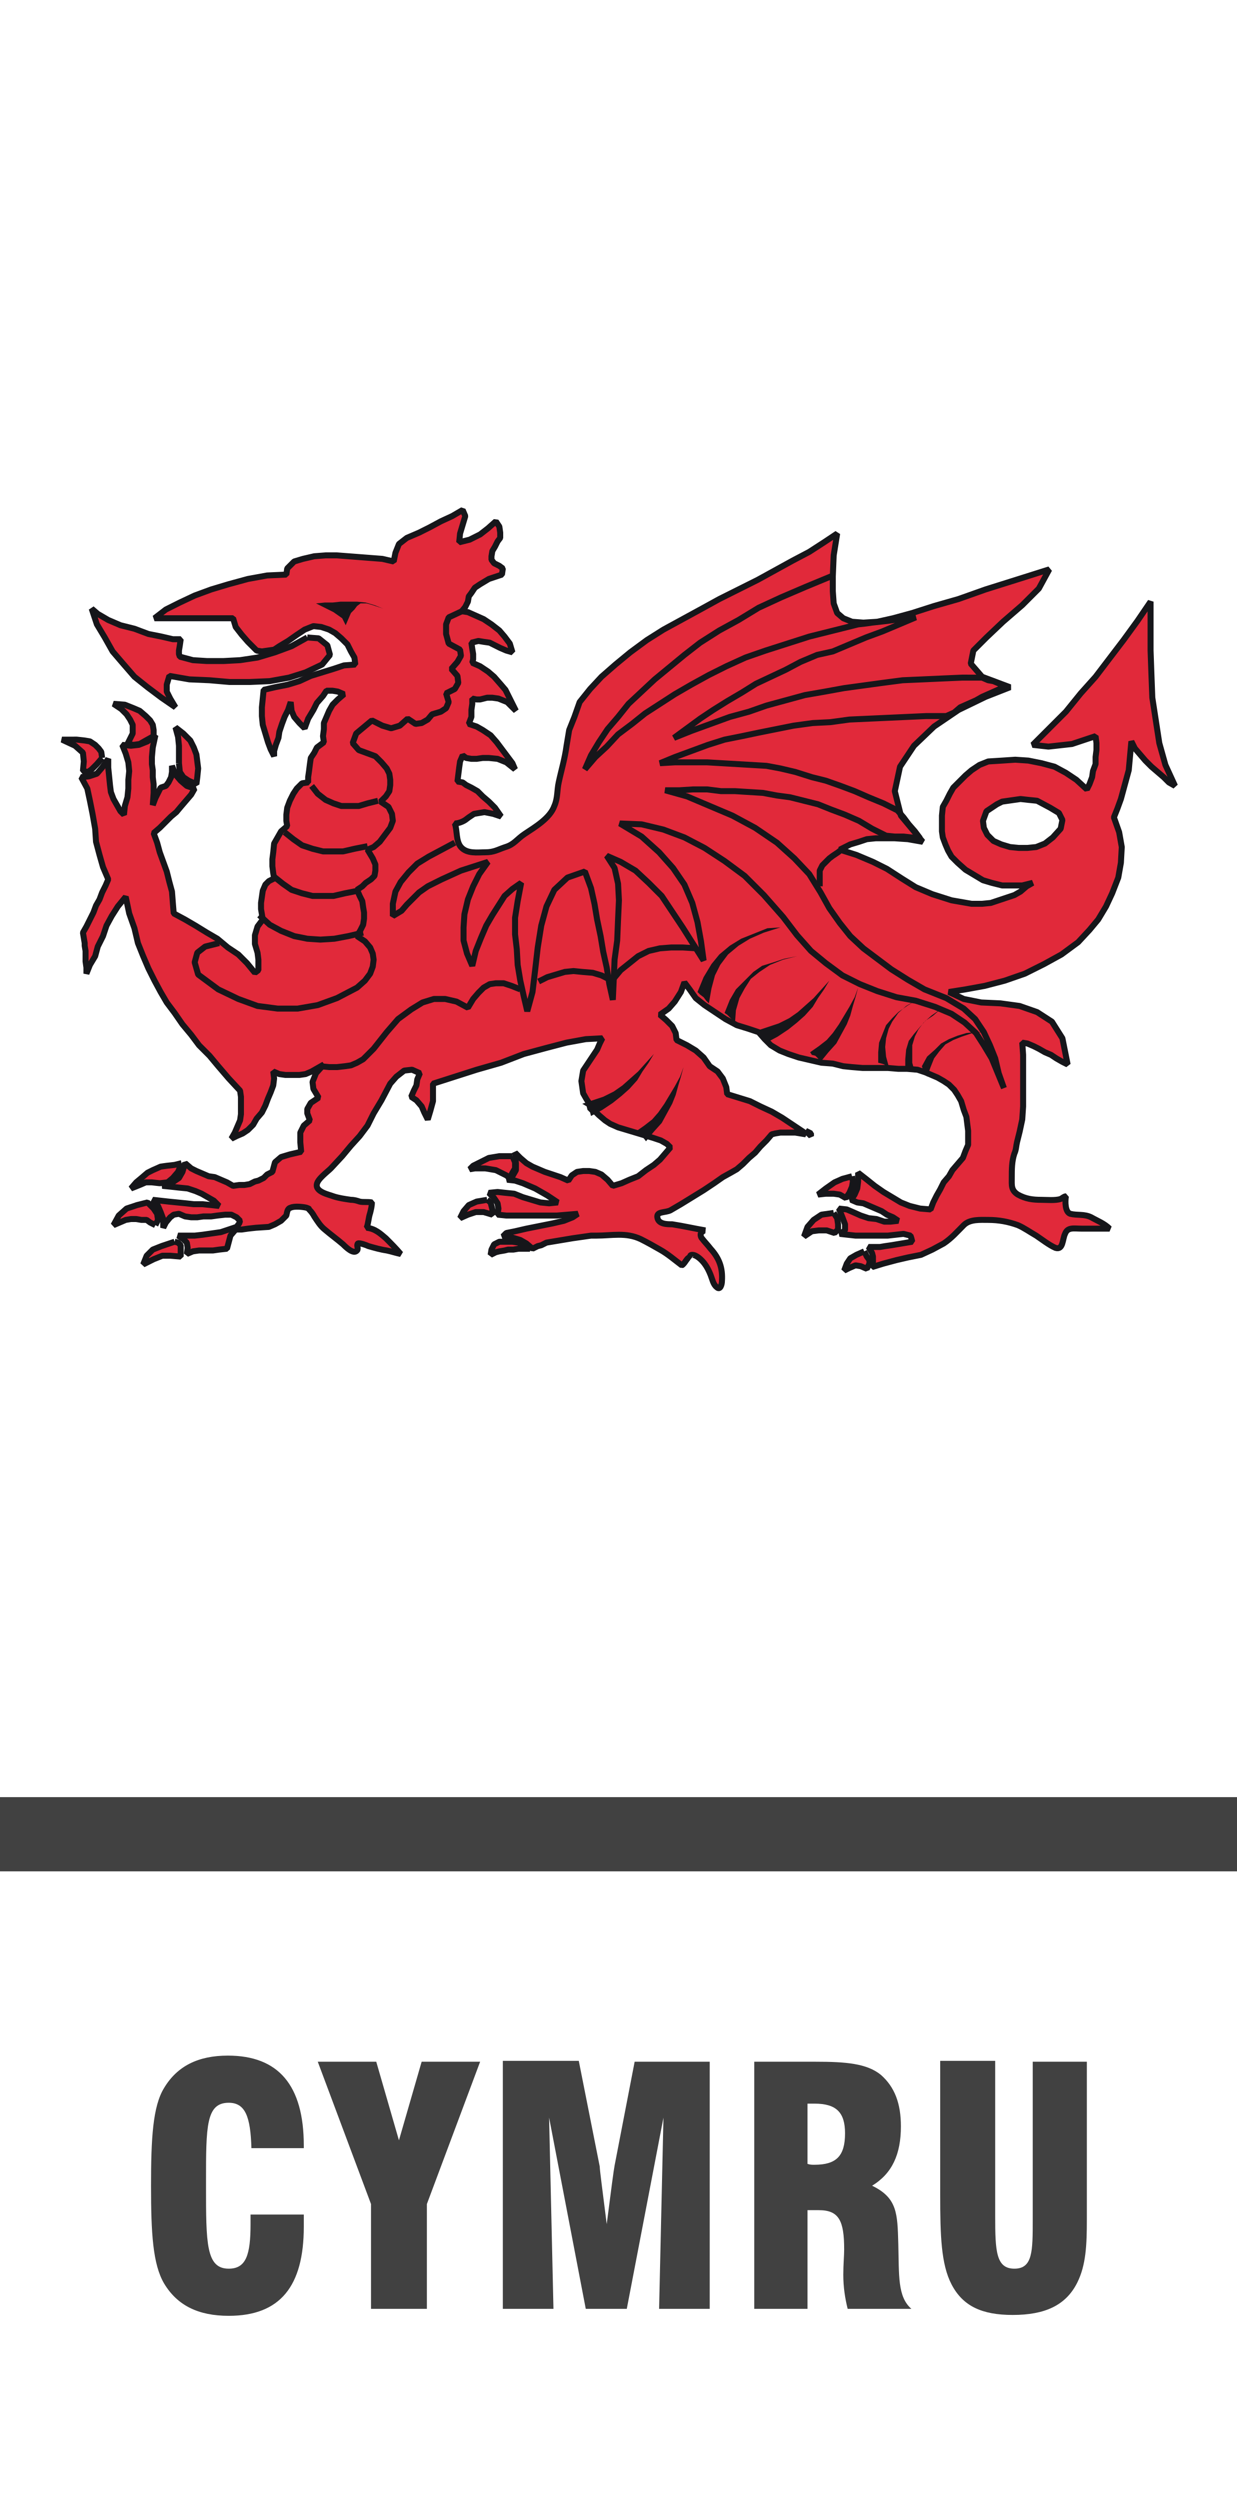 <?xml version="1.0" encoding="utf-8"?>
<!-- Generator: Adobe Illustrator 23.0.1, SVG Export Plug-In . SVG Version: 6.00 Build 0)  -->
<svg version="1.1" id="Layer_1" xmlns="http://www.w3.org/2000/svg" xmlns:xlink="http://www.w3.org/1999/xlink" x="0px" y="0px"
	 viewBox="0 0 141.7 286.3" style="enable-background:new 0 0 141.7 286.3;" xml:space="preserve">
<style type="text/css">
	.st0{fill:#414141;}
	.st1{fill:#E1293A;}
	.st2{fill:none;stroke:#16161A;stroke-width:0.686;stroke-miterlimit:1;}
	.st3{fill:#16161A;}
</style>
<polygon class="st0" points="141.7,214.3 0,214.3 0,205.8 141.7,205.8 "/>
<g id="dragon">
	<path id="path1101_8_" class="st1" d="M92.9,129.9v-0.1l-0.6-0.3l0.6,0.6V129.9z"
		/>
	<path id="path1105_8_" class="st2" d="M92.9,129.9v-0.1l-0.6-0.3l0.6,0.6V129.9z"
		/>
	<path id="path1109_8_" class="st1" d="M121.7,93.9l-0.4-0.8l-1-0.6l-1.5-0.8l-1-0.1
		L116.9,91.5l-0.7,0.1L115.5,91.7l-0.7,0.1l-0.6,0.3L113.6,92.5
		l-0.6,0.4L112.6,94l0.1,0.8l0.4,0.8l0.7,0.7l0.9,0.4
		l1,0.3l1,0.1h1l1-0.1l1-0.4l0.9-0.7l0.9-1L121.7,93.9z M134.6,90
		l-0.7-0.4L133.3,89l-0.7-0.6l-0.7-0.6l-0.7-0.7l-0.6-0.7
		L130,85.7l-0.4-0.8L129.5,86l-0.1,1.1l-0.1,1.1l-0.3,1.1
		l-0.3,1.1L128.4,91.5l-0.4,1.1l-0.4,1l0.6,1.7l0.3,1.7
		l-0.1,1.8l-0.3,1.7l-0.7,1.8l-0.7,1.5l-0.9,1.5l-1,1.2
		l-1.3,1.4l-1.9,1.4l-2,1.1l-2.2,1.1l-2.3,0.8l-2.3,0.6
		l-2.2,0.4l-1.9,0.3l1.7,0.8l2,0.4l2.2,0.1l2.2,0.3l2,0.7
		L120.5,117l1.2,1.9l0.6,3l-0.6-0.3l-0.7-0.4l-0.6-0.4
		l-0.7-0.3l-0.7-0.4l-0.6-0.3l-0.7-0.3l-0.6-0.1l0.1,1.4
		v1.5v1.5v1.5v1.4l-0.1,1.5l-0.3,1.4l-0.3,1.2
		c-0.1,0.4-0.1,0.9-0.3,1.3c-0.3,0.9-0.3,1.8-0.3,2.8
		c0,0.8-0.1,1.4,0.7,1.9c0.9,0.5,1.7,0.6,2.7,0.6
		c0.6,0,1.6,0.1,2.2-0.1c0.2-0.1,0.4-0.3,0.6-0.3
		c-0.1,0.6-0.1,1.8,0.5,2c0.8,0.2,1.6,0,2.4,0.4
		c0.7,0.4,1.5,0.7,2.1,1.3c-1.1,0-2.1,0-3.2,0
		c-0.9,0-1.6-0.2-1.9,0.6c-0.3,0.6-0.2,1.9-1.1,1.6
		c-0.7-0.3-1.6-1-2.2-1.4c-0.7-0.4-1.4-0.9-2.1-1.2
		c-1.1-0.4-2.2-0.6-3.4-0.6c-0.9,0-2.1-0.1-2.8,0.6
		c-0.8,0.8-1.4,1.5-2.3,2.1l-1.3,0.7l-1.3,0.6L104,144l-1.3,0.3
		l-1.5,0.4l-1.3,0.4l0.1-0.6v-0.6l-0.1-0.4l-0.4-0.7h0.6
		h0.7l0.6-0.1l0.7-0.1l0.6-0.1l0.6-0.1l0.6-0.1
		l0.6-0.1l-0.1-0.4l-0.1-0.3l-0.4-0.1l-0.4-0.1l-0.9,0.1
		l-0.9,0.1h-0.9H99.9H99h-1l-0.9-0.1l-0.9-0.1l0.6-0.4v-0.7
		l-0.3-0.8l-0.4-1l0.9,0.1l0.7,0.3l0.9,0.4l0.9,0.3
		l0.9,0.1l0.9,0.3h0.7l0.9-0.1l-0.6-0.4l-0.7-0.3
		L101,138.7l-0.7-0.3l-0.7-0.3l-0.7-0.3l-0.7-0.1l-0.7-0.3
		l0.4-0.6l0.3-0.7l0.1-0.8v-1l0.9,0.7l1,0.8l1,0.7l1,0.6
		l1,0.6l1,0.4l1.2,0.3l1.2,0.1l0.3-0.8l0.4-0.8l0.4-0.7
		l0.4-0.8l0.6-0.7l0.4-0.7l0.6-0.7l0.6-0.7l0.3-0.8
		l0.3-0.7v-0.8v-0.8l-0.1-0.8l-0.1-0.8l-0.3-0.8l-0.3-1
		l-0.4-0.7l-0.4-0.6l-0.6-0.6l-0.6-0.4l-0.7-0.4l-0.7-0.3
		l-0.7-0.3l-0.9-0.3l-1.2-0.1h-1l-1.2-0.1H100h-1.2l-1.2-0.1
		l-1-0.1l-1.2-0.3l-1.3-0.1l-1.3-0.3L91.5,121.1l-1.2-0.4
		l-1-0.4l-1-0.6l-0.7-0.7l-0.7-0.8l-1.2-0.4l-1.3-0.4
		l-1.3-0.7l-1.2-0.8l-1.2-0.8l-1-0.8l-0.7-1l-0.6-0.8
		l-0.4,1.1l-0.7,1.1l-0.7,0.8l-1,0.7l0.7,0.6l0.7,0.7
		l0.4,0.8l0.1,0.8l1.2,0.6l1,0.6l0.9,0.8l0.7,1l0.9,0.6
		l0.6,0.8l0.4,1l0.1,0.8l1.3,0.4l1.3,0.4l1.2,0.6
		l1.3,0.6l1.2,0.7l1.2,0.8l1.2,0.8l0.3,0.3l-0.6-0.1
		l-0.6-0.1h-0.6H90h-0.6l-0.6,0.1l-0.4,0.1l-0.6,0.7
		l-0.7,0.7l-0.6,0.7l-0.7,0.6l-0.7,0.7l-0.7,0.6l-0.7,0.4
		l-0.9,0.5l-1,0.7l-1.2,0.8l-1.3,0.8l-1.3,0.8l-1.2,0.7
		c-0.6,0.3-1.6,0.1-1.5,0.8c0.1,0.8,1.1,0.8,1.7,0.8
		c1.3,0.2,2.6,0.5,3.8,0.7c-0.2,0-0.4,0.2-0.5,0.3
		c-0.1,0.2,0,0.5,0.1,0.6c0.3,0.4,0.7,0.8,1,1.2
		c1,1.1,1.4,2.2,1.3,3.7c0,0.4-0.2,1.1-0.6,0.7
		c-0.4-0.3-0.5-0.9-0.7-1.4s-0.4-0.9-0.7-1.3
		c-0.3-0.4-0.9-1-1.4-1c-0.2,0-0.3,0.1-0.2,0.3
		c-0.4-0.1-0.6,0.7-1,0.9c-0.8-0.6-1.6-1.3-2.5-1.8
		c-0.7-0.4-1.4-0.8-2.2-1.2c-1.7-0.8-3.3-0.4-5.1-0.4
		h-0.6l-0.7,0.1l-0.7,0.1l-0.7,0.1l-0.6,0.1l-0.6,0.1
		l-0.6,0.1l-0.6,0.1l-0.6,0.1l-0.6,0.3l-0.4,0.1L61,143
		l-0.7-0.6L59.6,142l-1-0.3l-1-0.1L58,141.2L59,141l1.3-0.3l1.5-0.3
		l1.5-0.3l1.3-0.3l1-0.4L66.2,139L65,139.1l-1.2,0.1h-1.2h-1.2
		h-1.2H59h-1l-1-0.1l0.1-0.7L57,137.8l-0.4-0.6L56,136.6l1-0.1
		l0.9,0.1l1,0.1l1,0.4l1,0.3l1,0.3l1,0.1l1-0.1l-0.6-0.4
		l-0.6-0.4l-0.7-0.4l-0.7-0.4l-0.7-0.3l-0.7-0.3L59,135.2
		l-0.9-0.1l0.6-0.4l0.4-0.7v-0.8L59,132l0.6,0.6l0.7,0.6
		L61,133.6l0.7,0.3l0.7,0.3l0.9,0.3l0.9,0.3l0.9,0.4
		l0.4-0.6l0.6-0.4l0.7-0.1H67.5l0.7,0.1l0.7,0.3l0.7,0.6
		l0.6,0.7l1-0.3l0.9-0.4l1-0.4L74,134l0.9-0.6l0.7-0.6
		l0.6-0.7l0.6-0.7L76.4,131l-0.7-0.4l-0.9-0.3l-1-0.3l-1-0.3
		l-1-0.3l-1-0.3l-0.9-0.4l-0.6-0.4l-0.7-0.6L68,127.1l-0.4-0.6
		l-0.4-0.6l-0.4-0.7l-0.1-0.7l-0.1-0.7l0.1-0.6l0.1-0.6
		l0.4-0.6l0.4-0.6L68,120.8l0.4-0.6l0.3-0.7l0.3-0.6
		l-1.9,0.1l-2.2,0.4l-2.3,0.6l-2.6,0.7l-2.6,1l-2.8,0.8
		l-2.5,0.8l-2.5,0.8v1v1l-0.3,1.1l-0.3,1l-0.4-0.8l-0.3-0.7
		l-0.6-0.7l-0.6-0.4l0.3-0.7l0.3-0.6l0.1-0.7l0.3-0.7
		l-0.9-0.4l-0.9,0.1l-0.9,0.7l-0.7,0.8l-1,1.9l-0.9,1.5
		l-0.7,1.4l-0.9,1.2l-1,1.1l-1,1.2l-1.3,1.4
		c-0.4,0.4-1.5,1.2-1.6,1.8c-0.2,0.9,1.4,1.2,1.9,1.4
		c0.6,0.2,1.3,0.3,2,0.4c0.4,0,0.7,0.1,1,0.2
		c0.4,0.1,0.9,0,1.4,0.1c0,0.4-0.1,0.8-0.2,1.2
		c-0.2,0.6-0.2,1.2-0.4,1.7c1,0.1,1.6,0.7,2.2,1.2
		c0.6,0.6,1.2,1.2,1.7,1.8c-0.5-0.1-1.1-0.3-1.6-0.4
		c-0.7-0.1-1.4-0.3-2.1-0.5c-0.2-0.1-1-0.4-1.2-0.3
		c-0.2,0.2,0.1,0.6-0.1,0.8c-0.4,0.5-1.3-0.4-1.6-0.7
		c-0.7-0.6-1.4-1.1-2.1-1.7c-0.5-0.4-0.8-0.9-1.2-1.5
		c-0.1-0.2-0.3-0.5-0.5-0.7c-0.3-0.3,0.1-0.1-0.4-0.3
		c-0.4-0.1-1.4-0.2-1.8,0c-0.4,0.1-0.4,0.5-0.5,0.9l-0.6,0.6
		l-0.7,0.4l-0.7,0.3l-1.5,0.1l-0.9,0.1l-0.7,0.1H27l-0.6,0.7
		L26,143l-0.9,0.1l-0.7,0.1H23.5h-0.7l-0.7,0.1l-0.7,0.3
		l0.1-0.7l-0.1-0.6l-0.4-0.4l-0.6-0.4h1h0.9l0.9-0.1
		l0.7-0.1l0.7-0.1l0.7-0.1l0.9-0.3L27.1,140.5l0.3-0.4
		l0.1-0.3l-0.4-0.4l-0.6-0.3h-0.7l-0.9,0.1l-0.7,0.1h-0.9
		l-0.7,0.1h-0.7l-0.7-0.1l-0.7-0.3l-0.6,0.1l-0.4,0.3L19,140
		l-0.3,0.6v-1l-0.3-0.8l-0.3-0.7l-0.6-0.7l0.9,0.1
		l0.9,0.1l1,0.1l1,0.1l0.9,0.1h1l1,0.1l0.9,0.1L24.5,137.5
		l-0.7-0.4l-0.7-0.4l-0.7-0.3l-0.9-0.3l-1-0.1l-0.9-0.1
		l-1-0.1l1-0.3l0.9-0.6l0.4-0.7l0.3-1l0.7,0.6l0.6,0.3
		l0.7,0.3l0.7,0.3l0.7,0.1l0.7,0.3l0.7,0.3l0.7,0.4
		l0.7-0.1H28l0.6-0.1l0.6-0.3l0.4-0.1l0.6-0.3l0.4-0.4
		l0.6-0.3L31.5,133.1l0.7-0.6l1-0.3L34.5,131.9l-0.1-1.1v-1.1
		l0.4-0.8l0.7-0.6l-0.3-0.8V127l0.4-0.7l0.9-0.6l-0.6-1
		l-0.1-0.8l0.4-1l0.9-1l-0.7,0.4l-0.7,0.4L35,123l-0.7,0.1h-0.9
		h-0.7L32,123l-0.7-0.3L31.4,123.5l-0.1,0.8L31,125.1l-0.3,0.7
		l-0.3,0.8l-0.4,0.8l-0.6,0.7l-0.4,0.7l-0.6,0.6l-0.6,0.4
		l-0.7,0.3L26.5,130.4l0.4-0.7l0.3-0.7l0.3-0.7l0.1-0.7V127
		v-0.7v-0.7l-0.1-0.7l-1.3-1.4l-1.2-1.4l-1-1.2l-1.2-1.2
		l-0.9-1.2l-1-1.2L20,116l-0.9-1.2l-0.7-1.2l-0.7-1.3l-0.7-1.4
		L16.4,109.5l-0.6-1.5l-0.4-1.7l-0.6-1.7l-0.4-1.9l-0.9,1.1
		l-0.7,1.1L12.2,106l-0.4,1.2l-0.6,1.2l-0.3,1.1l-0.6,1l-0.4,1
		v-0.7l-0.1-0.7V109.5v-0.6l-0.1-0.6V108l-0.1-0.6l-0.1-0.6
		l0.4-0.7l0.4-0.8L10.7,104.5l0.3-0.8L11.4,103l0.3-0.8
		l0.4-0.8l0.3-0.7l-0.6-1.4l-0.4-1.4L11,96.4l-0.1-1.5
		l-0.3-1.7l-0.3-1.5L10,90.3L9.3,89l0.9-0.1l0.9-0.3l0.6-0.7
		l0.7-1v1l0.1,1l0.1,1l0.1,0.8l0.3,0.8l0.4,0.7l0.4,0.7
		l0.4,0.4l0.1-1l0.3-1l0.1-1v-1l0.1-1l-0.1-1l-0.3-1l-0.4-1l1,0.1
		l0.9-0.1l1-0.4l0.9-0.7l-0.3,1.4l-0.1,1.1v0.8
		l0.1,0.7V89l0.1,0.8v1l-0.1,1.4l0.3-0.8l0.3-0.6l0.3-0.6
		L19,90l0.3-0.4L19.6,89l0.1-0.6v-0.7l0.4,1l0.6,0.7L21.4,90
		l0.9,0.3L21.9,91l-0.6,0.7l-0.6,0.7L20.2,93l-0.6,0.5L19,94.1
		l-0.7,0.7l-0.7,0.6l0.4,1.1l0.3,1.1l0.4,1.1l0.4,1.1
		l0.3,1.2l0.3,1.1l0.1,1.3l0.1,1.2l1.3,0.7l1.2,0.7
		l1.3,0.8l1.2,0.7l1.2,1l1.2,0.8l1,1l0.9,1.1l0.4-0.3
		v-0.4v-0.8l-0.1-0.8l-0.3-1v-1l0.3-1l0.6-0.8l-0.1-0.6
		l-0.1-0.6v-0.7l0.1-0.7l0.1-0.7l0.3-0.7l0.4-0.4
		l0.6-0.3l-0.1-0.6l-0.1-0.8V98.4l0.1-0.8l0.1-1l0.4-0.7
		l0.4-0.7l0.7-0.6L32.8,94v-0.7L32.9,92.5l0.3-0.8l0.4-0.8
		L34,90.3l0.6-0.6l0.7-0.1V89l0.1-0.7L35.5,87.5l0.1-0.7
		l0.4-0.6l0.3-0.6l0.4-0.3L37.1,85L37,84.3L37.1,83.5v-0.7
		l0.3-0.7l0.3-0.7l0.4-0.7l0.6-0.6l0.7-0.6l-0.7-0.3
		l-0.6-0.1h-0.7L37,79.7L36.3,80.5l-0.4,0.8l-0.6,1l-0.4,1.1
		l-0.6-0.6l-0.6-0.7l-0.3-0.7l-0.1-1L33,81.3l-0.4,0.8
		l-0.3,0.8L32,83.8L31.9,84.5l-0.3,0.8L31.4,86v0.6L31,85.8L30.7,85
		l-0.3-1l-0.3-1L30,82v-1l0.1-1l0.1-1L31.5,78.7l1.5-0.3l1.3-0.4
		l1.3-0.6l1.3-0.4l1.3-0.4l1.2-0.4l1.3-0.1l-0.1-0.8
		l-0.4-0.7l-0.4-0.8l-0.7-0.7l-0.7-0.6l-0.7-0.4l-0.9-0.3
		l-0.9-0.1l-1,0.4L34,72.7l-1,0.7L32,74l-0.6,0.4L30.7,74.5L30,74.6
		L29.4,74.5l-1-1l-0.7-0.8L27,71.8l-0.3-1h-9l1.3-1L20.6,69l1.7-0.8
		L24.2,67.5l2-0.6l2.2-0.6l2.2-0.4l2.2-0.1l0.1-0.7
		l0.4-0.4l0.4-0.4l1-0.3l1.3-0.3l1.3-0.1h1.3l1.3,0.1
		l1.3,0.1L42.5,63.9l1.3,0.1l1.3,0.3l0.2-1l0.4-1l0.9-0.7L48,61
		l1.2-0.6L50.5,59.7l1.3-0.6L53,58.4l0.3,0.7l-0.3,1l-0.3,1
		l-0.1,1l1.2-0.3l1.2-0.6l0.9-0.7l0.9-0.8l0.4,0.6
		l0.1,0.7v0.6L57,62l-0.3,0.6l-0.3,0.5l-0.1,0.6v0.4L56.6,64.5
		l0.6,0.3l0.4,0.3l-0.1,0.7L56,66.3l-1,0.6l-0.6,0.4L54,67.9
		l-0.3,0.4l-0.1,0.6L53.3,69.5L52.9,70l0.7,0.1L54.5,70.5
		l0.9,0.4L56.3,71.5l0.9,0.7l0.6,0.7l0.6,0.8l0.3,1L58,74.5
		l-0.7-0.3l-0.6-0.3l-0.6-0.3l-0.7-0.1l-0.6-0.1l-0.4,0.1
		L54,73.6l0.1,0.7l0.1,0.6v0.6l-0.1,0.4L55,76.3l0.9,0.6
		l0.7,0.6l0.7,0.8l0.6,0.7l0.4,0.8l0.4,0.8l0.4,0.8l-1-1
		l-1-0.4l-0.7-0.1h-0.6L55.4,80L55,80.1h-0.4L54.1,80v0.6L54,81.3
		v0.8l-0.3,0.8l0.9,0.3l0.7,0.4l0.9,0.6l0.7,0.8
		l0.6,0.8l0.6,0.8l0.6,0.8L59,88.1l-1-0.8l-1-0.4l-1-0.1h-0.7
		l-0.7,0.1H54l-0.6-0.1L53,86.5l-0.3,0.7l-0.1,0.7l-0.1,0.8
		L52.4,89.5l0.6,0.1l0.4,0.3l0.6,0.3l0.7,0.4l0.6,0.6
		l0.7,0.6L56.7,92.5l0.7,1l-0.9-0.3l-1-0.2l-0.6,0.1l-0.6,0.1
		l-0.6,0.4l-0.4,0.3c-0.3,0.2-0.8,0.4-1.2,0.4
		c0.3,0.8,0.1,2,0.7,2.7c0.7,0.8,1.9,0.6,2.8,0.6
		c1,0,1.4-0.3,2.3-0.6c1-0.3,1.3-0.9,2.2-1.5
		c1.2-0.8,2.9-1.8,3.4-3.2c0.4-0.9,0.3-1.8,0.5-2.7
		c0.3-1.4,0.7-2.7,0.9-4.2l0.3-1.8l0.6-1.5l0.6-1.7
		l1.2-1.5l1.3-1.4l1.6-1.4l1.7-1.4l1.9-1.4l1.9-1.2
		l2.2-1.2l2.2-1.2l2-1.1l2.2-1.1l2.2-1.1l2-1.1l2-1.1
		l1.9-1l1.7-1.1l1.5-1l-0.4,2.5L95.4,66v1.7L95.5,69.1l0.4,1.1
		l0.7,0.6l1,0.4l1.3,0.1L100.5,71.2l1.8-0.4L104.5,70.2l2.5-0.8
		l2.8-0.8l3.1-1.1l3.5-1.1l3.8-1.2l-1.2,2.2l-1.9,1.9
		l-2.2,1.9L113,73l-1.5,1.5l-0.3,1.5L112.5,77.5l3.2,1.2l-2.8,1.1l-3.1,1.5
		l-2.8,1.9l-2.3,2.2l-1.6,2.4l-0.6,2.8l0.7,2.8l2.5,3
		l-1.7-0.3l-1.5-0.1h-1.2h-1l-1,0.1l-0.9,0.3l-1,0.3l-1.2,0.6
		l1.9,0.6L100,98.7l1.6,0.8l1.7,1.1l1.6,1l1.9,0.8
		l2.2,0.7l2.3,0.4h1.2l1-0.1l0.9-0.3l0.9-0.3L116.2,102.5
		l0.7-0.4L117.6,101.5l0.7-0.4l-1.2,0.3H116h-1.2l-1.2-0.3
		l-1-0.3l-1-0.6l-1-0.6l-0.9-0.8l-0.7-0.7l-0.4-0.7l-0.3-0.7
		L108,95.9l-0.1-0.7v-0.8v-1l0.1-1l0.4-0.7l0.4-0.8l0.4-0.7
		l0.7-0.7l0.7-0.7l0.7-0.6l0.9-0.6l1-0.4l1.6-0.1l1.5-0.1
		l1.5,0.1l1.5,0.3l1.5,0.4l1.3,0.7l1.2,0.8l1.2,1.1l0.3-0.6
		l0.3-0.8l0.1-0.7L125.5,87.5v-0.8l0.1-0.8v-0.8L125.5,84.3
		l-0.9,0.3l-0.9,0.3l-0.9,0.3l-0.9,0.1l-0.9,0.1l-0.9,0.1
		l-0.9-0.1l-0.9-0.1l1.9-1.9l1.9-1.9l1.7-2.1l1.7-1.9
		l1.6-2.1l1.6-2.1l1.6-2.2l1.5-2.2v2.8v2.8l0.1,2.8
		L132,79.9l0.4,2.6l0.4,2.6l0.7,2.5L134.6,90z"/>
	<path id="path1113_8_" class="st2" d="M121.7,93.9l-0.4-0.8l-1-0.6l-1.5-0.8l-1-0.1
		L116.9,91.5l-0.7,0.1L115.5,91.7l-0.7,0.1l-0.6,0.3L113.6,92.5
		l-0.6,0.4L112.6,94l0.1,0.8l0.4,0.8l0.7,0.7l0.9,0.4
		l1,0.3l1,0.1h1l1-0.1l1-0.4l0.9-0.7l0.9-1L121.7,93.9z M134.6,90
		l-0.7-0.4L133.3,89l-0.7-0.6l-0.7-0.6l-0.7-0.7l-0.6-0.7
		L130,85.7l-0.4-0.8L129.5,86l-0.1,1.1l-0.1,1.1l-0.3,1.1
		l-0.3,1.1L128.4,91.5l-0.4,1.1l-0.4,1l0.6,1.7l0.3,1.7
		l-0.1,1.8l-0.3,1.7l-0.7,1.8l-0.7,1.5l-0.9,1.5l-1,1.2
		l-1.3,1.4l-1.9,1.4l-2,1.1l-2.2,1.1l-2.3,0.8l-2.3,0.6
		l-2.2,0.4l-1.9,0.3l1.7,0.8l2,0.4l2.2,0.1l2.2,0.3l2,0.7
		L120.5,117l1.2,1.9l0.6,3l-0.6-0.3l-0.7-0.4l-0.6-0.4
		l-0.7-0.3l-0.7-0.4l-0.6-0.3l-0.7-0.3l-0.6-0.1l0.1,1.4
		v1.5v1.5v1.5v1.4l-0.1,1.5l-0.3,1.4l-0.3,1.2
		c-0.1,0.4-0.1,0.9-0.3,1.3c-0.3,0.9-0.3,1.8-0.3,2.8
		c0,0.8-0.1,1.4,0.7,1.9c0.9,0.5,1.7,0.6,2.7,0.6
		c0.6,0,1.6,0.1,2.2-0.1c0.2-0.1,0.4-0.3,0.6-0.3
		c-0.1,0.6-0.1,1.8,0.5,2c0.8,0.2,1.6,0,2.4,0.4
		c0.7,0.4,1.5,0.7,2.1,1.3c-1.1,0-2.1,0-3.2,0
		c-0.9,0-1.6-0.2-1.9,0.6c-0.3,0.6-0.2,1.9-1.1,1.6
		c-0.7-0.3-1.6-1-2.2-1.4c-0.7-0.4-1.4-0.9-2.1-1.2
		c-1.1-0.4-2.2-0.6-3.4-0.6c-0.9,0-2.1-0.1-2.8,0.6
		c-0.8,0.8-1.4,1.5-2.3,2.1l-1.3,0.7l-1.3,0.6L104,144l-1.3,0.3
		l-1.5,0.4l-1.3,0.4l0.1-0.6v-0.6l-0.1-0.4l-0.4-0.7h0.6
		h0.7l0.6-0.1l0.7-0.1l0.6-0.1l0.6-0.1l0.6-0.1
		l0.6-0.1l-0.1-0.4l-0.1-0.3l-0.4-0.1l-0.4-0.1l-0.9,0.1
		l-0.9,0.1h-0.9H99.9H99h-1l-0.9-0.1l-0.9-0.1l0.6-0.4v-0.7
		l-0.3-0.8l-0.4-1l0.9,0.1l0.7,0.3l0.9,0.4l0.9,0.3
		l0.9,0.1l0.9,0.3h0.7l0.9-0.1l-0.6-0.4l-0.7-0.3
		L101,138.7l-0.7-0.3l-0.7-0.3l-0.7-0.3l-0.7-0.1l-0.7-0.3
		l0.4-0.6l0.3-0.7l0.1-0.8v-1l0.9,0.7l1,0.8l1,0.7l1,0.6
		l1,0.6l1,0.4l1.2,0.3l1.2,0.1l0.3-0.8l0.4-0.8l0.4-0.7
		l0.4-0.8l0.6-0.7l0.4-0.7l0.6-0.7l0.6-0.7l0.3-0.8
		l0.3-0.7v-0.8v-0.8l-0.1-0.8l-0.1-0.8l-0.3-0.8l-0.3-1
		l-0.4-0.7l-0.4-0.6l-0.6-0.6l-0.6-0.4l-0.7-0.4l-0.7-0.3
		l-0.7-0.3l-0.9-0.3l-1.2-0.1h-1l-1.2-0.1H100h-1.2l-1.2-0.1
		l-1-0.1l-1.2-0.3l-1.3-0.1l-1.3-0.3L91.5,121.1l-1.2-0.4
		l-1-0.4l-1-0.6l-0.7-0.7l-0.7-0.8l-1.2-0.4l-1.3-0.4
		l-1.3-0.7l-1.2-0.8l-1.2-0.8l-1-0.8l-0.7-1l-0.6-0.8
		l-0.4,1.1l-0.7,1.1l-0.7,0.8l-1,0.7l0.7,0.6l0.7,0.7
		l0.4,0.8l0.1,0.8l1.2,0.6l1,0.6l0.9,0.8l0.7,1l0.9,0.6
		l0.6,0.8l0.4,1l0.1,0.8l1.3,0.4l1.3,0.4l1.2,0.6
		l1.3,0.6l1.2,0.7l1.2,0.8l1.2,0.8l0.3,0.3l-0.6-0.1
		l-0.6-0.1h-0.6H90h-0.6l-0.6,0.1l-0.4,0.1l-0.6,0.7
		l-0.7,0.7l-0.6,0.7l-0.7,0.6l-0.7,0.7l-0.7,0.6l-0.7,0.4
		l-0.9,0.5l-1,0.7l-1.2,0.8l-1.3,0.8l-1.3,0.8l-1.2,0.7
		c-0.6,0.3-1.6,0.1-1.5,0.8c0.1,0.8,1.1,0.8,1.7,0.8
		c1.3,0.2,2.6,0.5,3.8,0.7c-0.2,0-0.4,0.2-0.5,0.3
		c-0.1,0.2,0,0.5,0.1,0.6c0.3,0.4,0.7,0.8,1,1.2
		c1,1.1,1.4,2.2,1.3,3.7c0,0.4-0.2,1.1-0.6,0.7
		c-0.4-0.3-0.5-0.9-0.7-1.4s-0.4-0.9-0.7-1.3
		c-0.3-0.4-0.9-1-1.4-1c-0.2,0-0.3,0.1-0.2,0.3
		c-0.4-0.1-0.6,0.7-1,0.9c-0.8-0.6-1.6-1.3-2.5-1.8
		c-0.7-0.4-1.4-0.8-2.2-1.2c-1.7-0.8-3.3-0.4-5.1-0.4
		h-0.6l-0.7,0.1l-0.7,0.1l-0.7,0.1l-0.6,0.1l-0.6,0.1
		l-0.6,0.1l-0.6,0.1l-0.6,0.1l-0.6,0.3l-0.4,0.1L61,143
		l-0.7-0.6L59.6,142l-1-0.3l-1-0.1L58,141.2L59,141l1.3-0.3l1.5-0.3
		l1.5-0.3l1.3-0.3l1-0.4L66.2,139L65,139.1l-1.2,0.1h-1.2h-1.2
		h-1.2H59h-1l-1-0.1l0.1-0.7L57,137.8l-0.4-0.6L56,136.6l1-0.1
		l0.9,0.1l1,0.1l1,0.4l1,0.3l1,0.3l1,0.1l1-0.1l-0.6-0.4
		l-0.6-0.4l-0.7-0.4l-0.7-0.4l-0.7-0.3l-0.7-0.3L59,135.2
		l-0.9-0.1l0.6-0.4l0.4-0.7v-0.8L59,132l0.6,0.6l0.7,0.6
		L61,133.6l0.7,0.3l0.7,0.3l0.9,0.3l0.9,0.3l0.9,0.4
		l0.4-0.6l0.6-0.4l0.7-0.1H67.5l0.7,0.1l0.7,0.3l0.7,0.6
		l0.6,0.7l1-0.3l0.9-0.4l1-0.4L74,134l0.9-0.6l0.7-0.6
		l0.6-0.7l0.6-0.7L76.4,131l-0.7-0.4l-0.9-0.3l-1-0.3l-1-0.3
		l-1-0.3l-1-0.3l-0.9-0.4l-0.6-0.4l-0.7-0.6L68,127.1l-0.4-0.6
		l-0.4-0.6l-0.4-0.7l-0.1-0.7l-0.1-0.7l0.1-0.6l0.1-0.6
		l0.4-0.6l0.4-0.6L68,120.8l0.4-0.6l0.3-0.7l0.3-0.6
		l-1.9,0.1l-2.2,0.4l-2.3,0.6l-2.6,0.7l-2.6,1l-2.8,0.8
		l-2.5,0.8l-2.5,0.8v1v1l-0.3,1.1l-0.3,1l-0.4-0.8l-0.3-0.7
		l-0.6-0.7l-0.6-0.4l0.3-0.7l0.3-0.6l0.1-0.7l0.3-0.7
		l-0.9-0.4l-0.9,0.1l-0.9,0.7l-0.7,0.8l-1,1.9l-0.9,1.5
		l-0.7,1.4l-0.9,1.2l-1,1.1l-1,1.2l-1.3,1.4
		c-0.4,0.4-1.5,1.2-1.6,1.8c-0.2,0.9,1.4,1.2,1.9,1.4
		c0.6,0.2,1.3,0.3,2,0.4c0.4,0,0.7,0.1,1,0.2
		c0.4,0.1,0.9,0,1.4,0.1c0,0.4-0.1,0.8-0.2,1.2
		c-0.2,0.6-0.2,1.2-0.4,1.7c1,0.1,1.6,0.7,2.2,1.2
		c0.6,0.6,1.2,1.2,1.7,1.8c-0.5-0.1-1.1-0.3-1.6-0.4
		c-0.7-0.1-1.4-0.3-2.1-0.5c-0.2-0.1-1-0.4-1.2-0.3
		c-0.2,0.2,0.1,0.6-0.1,0.8c-0.4,0.5-1.3-0.4-1.6-0.7
		c-0.7-0.6-1.4-1.1-2.1-1.7c-0.5-0.4-0.8-0.9-1.2-1.5
		c-0.1-0.2-0.3-0.5-0.5-0.7c-0.3-0.3,0.1-0.1-0.4-0.3
		c-0.4-0.1-1.4-0.2-1.8,0c-0.4,0.1-0.4,0.5-0.5,0.9l-0.6,0.6
		l-0.7,0.4l-0.7,0.3l-1.5,0.1l-0.9,0.1l-0.7,0.1H27l-0.6,0.7
		L26,143l-0.9,0.1l-0.7,0.1H23.5h-0.7l-0.7,0.1l-0.7,0.3
		l0.1-0.7l-0.1-0.6l-0.4-0.4l-0.6-0.4h1h0.9l0.9-0.1
		l0.7-0.1l0.7-0.1l0.7-0.1l0.9-0.3L27.1,140.5l0.3-0.4
		l0.1-0.3l-0.4-0.4l-0.6-0.3h-0.7l-0.9,0.1l-0.7,0.1h-0.9
		l-0.7,0.1h-0.7l-0.7-0.1l-0.7-0.3l-0.6,0.1l-0.4,0.3L19,140
		l-0.3,0.6v-1l-0.3-0.8l-0.3-0.7l-0.6-0.7l0.9,0.1
		l0.9,0.1l1,0.1l1,0.1l0.9,0.1h1l1,0.1l0.9,0.1L24.5,137.5
		l-0.7-0.4l-0.7-0.4l-0.7-0.3l-0.9-0.3l-1-0.1l-0.9-0.1
		l-1-0.1l1-0.3l0.9-0.6l0.4-0.7l0.3-1l0.7,0.6l0.6,0.3
		l0.7,0.3l0.7,0.3l0.7,0.1l0.7,0.3l0.7,0.3l0.7,0.4
		l0.7-0.1H28l0.6-0.1l0.6-0.3l0.4-0.1l0.6-0.3l0.4-0.4
		l0.6-0.3L31.5,133.1l0.7-0.6l1-0.3L34.5,131.9l-0.1-1.1v-1.1
		l0.4-0.8l0.7-0.6l-0.3-0.8V127l0.4-0.7l0.9-0.6l-0.6-1
		l-0.1-0.8l0.4-1l0.9-1l-0.7,0.4l-0.7,0.4L35,123l-0.7,0.1h-0.9
		h-0.7L32,123l-0.7-0.3L31.4,123.5l-0.1,0.8L31,125.1l-0.3,0.7
		l-0.3,0.8l-0.4,0.8l-0.6,0.7l-0.4,0.7l-0.6,0.6l-0.6,0.4
		l-0.7,0.3L26.5,130.4l0.4-0.7l0.3-0.7l0.3-0.7l0.1-0.7V127
		v-0.7v-0.7l-0.1-0.7l-1.3-1.4l-1.2-1.4l-1-1.2l-1.2-1.2
		l-0.9-1.2l-1-1.2L20,116l-0.9-1.2l-0.7-1.2l-0.7-1.3l-0.7-1.4
		L16.4,109.5l-0.6-1.5l-0.4-1.7l-0.6-1.7l-0.4-1.9l-0.9,1.1
		l-0.7,1.1L12.2,106l-0.4,1.2l-0.6,1.2l-0.3,1.1l-0.6,1l-0.4,1
		v-0.7l-0.1-0.7V109.5v-0.6l-0.1-0.6V108l-0.1-0.6l-0.1-0.6
		l0.4-0.7l0.4-0.8L10.7,104.5l0.3-0.8L11.4,103l0.3-0.8
		l0.4-0.8l0.3-0.7l-0.6-1.4l-0.4-1.4L11,96.4l-0.1-1.5
		l-0.3-1.7l-0.3-1.5L10,90.3L9.3,89l0.9-0.1l0.9-0.3l0.6-0.7
		l0.7-1v1l0.1,1l0.1,1l0.1,0.8l0.3,0.8l0.4,0.7l0.4,0.7
		l0.4,0.4l0.1-1l0.3-1l0.1-1v-1l0.1-1l-0.1-1l-0.3-1l-0.4-1l1,0.1
		l0.9-0.1l1-0.4l0.9-0.7l-0.3,1.4l-0.1,1.1v0.8
		l0.1,0.7V89l0.1,0.8v1l-0.1,1.4l0.3-0.8l0.3-0.6l0.3-0.6
		L19,90l0.3-0.4L19.6,89l0.1-0.6v-0.7l0.4,1l0.6,0.7L21.4,90
		l0.9,0.3L21.9,91l-0.6,0.7l-0.6,0.7L20.2,93l-0.6,0.5L19,94.1
		l-0.7,0.7l-0.7,0.6l0.4,1.1l0.3,1.1l0.4,1.1l0.4,1.1
		l0.3,1.2l0.3,1.1l0.1,1.3l0.1,1.2l1.3,0.7l1.2,0.7
		l1.3,0.8l1.2,0.7l1.2,1l1.2,0.8l1,1l0.9,1.1l0.4-0.3
		v-0.4v-0.8l-0.1-0.8l-0.3-1v-1l0.3-1l0.6-0.8l-0.1-0.6
		l-0.1-0.6v-0.7l0.1-0.7l0.1-0.7l0.3-0.7l0.4-0.4
		l0.6-0.3l-0.1-0.6l-0.1-0.8V98.4l0.1-0.8l0.1-1l0.4-0.7
		l0.4-0.7l0.7-0.6L32.8,94v-0.7L32.9,92.5l0.3-0.8l0.4-0.8
		L34,90.3l0.6-0.6l0.7-0.1V89l0.1-0.7L35.5,87.5l0.1-0.7
		l0.4-0.6l0.3-0.6l0.4-0.3L37.1,85L37,84.3L37.1,83.5v-0.7
		l0.3-0.7l0.3-0.7l0.4-0.7l0.6-0.6l0.7-0.6l-0.7-0.3
		l-0.6-0.1h-0.7L37,79.7L36.3,80.5l-0.4,0.8l-0.6,1l-0.4,1.1
		l-0.6-0.6l-0.6-0.7l-0.3-0.7l-0.1-1L33,81.3l-0.4,0.8
		l-0.3,0.8L32,83.8L31.9,84.5l-0.3,0.8L31.4,86v0.6L31,85.8L30.7,85
		l-0.3-1l-0.3-1L30,82v-1l0.1-1l0.1-1L31.5,78.7l1.5-0.3l1.3-0.4
		l1.3-0.6l1.3-0.4l1.3-0.4l1.2-0.4l1.3-0.1l-0.1-0.8
		l-0.4-0.7l-0.4-0.8l-0.7-0.7l-0.7-0.6l-0.7-0.4l-0.9-0.3
		l-0.9-0.1l-1,0.4L34,72.7l-1,0.7L32,74l-0.6,0.4L30.7,74.5L30,74.6
		L29.4,74.5l-1-1l-0.7-0.8L27,71.8l-0.3-1h-9l1.3-1L20.6,69l1.7-0.8
		L24.2,67.5l2-0.6l2.2-0.6l2.2-0.4l2.2-0.1l0.1-0.7
		l0.4-0.4l0.4-0.4l1-0.3l1.3-0.3l1.3-0.1h1.3l1.3,0.1
		l1.3,0.1L42.5,63.9l1.3,0.1l1.3,0.3l0.2-1l0.4-1l0.9-0.7L48,61
		l1.2-0.6L50.5,59.7l1.3-0.6L53,58.4l0.3,0.7l-0.3,1l-0.3,1
		l-0.1,1l1.2-0.3l1.2-0.6l0.9-0.7l0.9-0.8l0.4,0.6
		l0.1,0.7v0.6L57,62l-0.3,0.6l-0.3,0.5l-0.1,0.6v0.4L56.6,64.5
		l0.6,0.3l0.4,0.3l-0.1,0.7L56,66.3l-1,0.6l-0.6,0.4L54,67.9
		l-0.3,0.4l-0.1,0.6L53.3,69.5L52.9,70l0.7,0.1L54.5,70.5
		l0.9,0.4L56.3,71.5l0.9,0.7l0.6,0.7l0.6,0.8l0.3,1L58,74.5
		l-0.7-0.3l-0.6-0.3l-0.6-0.3l-0.7-0.1l-0.6-0.1l-0.4,0.1
		L54,73.6l0.1,0.7l0.1,0.6v0.6l-0.1,0.4L55,76.3l0.9,0.6
		l0.7,0.6l0.7,0.8l0.6,0.7l0.4,0.8l0.4,0.8l0.4,0.8l-1-1
		l-1-0.4l-0.7-0.1h-0.6L55.4,80L55,80.1h-0.4L54.1,80v0.6L54,81.3
		v0.8l-0.3,0.8l0.9,0.3l0.7,0.4l0.9,0.6l0.7,0.8
		l0.6,0.8l0.6,0.8l0.6,0.8L59,88.1l-1-0.8l-1-0.4l-1-0.1h-0.7
		l-0.7,0.1H54l-0.6-0.1L53,86.5l-0.3,0.7l-0.1,0.7l-0.1,0.8
		L52.4,89.5l0.6,0.1l0.4,0.3l0.6,0.3l0.7,0.4l0.6,0.6
		l0.7,0.6L56.7,92.5l0.7,1l-0.9-0.3l-1-0.2l-0.6,0.1l-0.6,0.1
		l-0.6,0.4l-0.4,0.3c-0.3,0.2-0.8,0.4-1.2,0.4
		c0.3,0.8,0.1,2,0.7,2.7c0.7,0.8,1.9,0.6,2.8,0.6
		c1,0,1.4-0.3,2.3-0.6c1-0.3,1.3-0.9,2.2-1.5
		c1.2-0.8,2.9-1.8,3.4-3.2c0.4-0.9,0.3-1.8,0.5-2.7
		c0.3-1.4,0.7-2.7,0.9-4.2l0.3-1.8l0.6-1.5l0.6-1.7
		l1.2-1.5l1.3-1.4l1.6-1.4l1.7-1.4l1.9-1.4l1.9-1.2
		l2.2-1.2l2.2-1.2l2-1.1l2.2-1.1l2.2-1.1l2-1.1l2-1.1
		l1.9-1l1.7-1.1l1.5-1l-0.4,2.5L95.4,66v1.7L95.5,69.1l0.4,1.1
		l0.7,0.6l1,0.4l1.3,0.1L100.5,71.2l1.8-0.4L104.5,70.2l2.5-0.8
		l2.8-0.8l3.1-1.1l3.5-1.1l3.8-1.2l-1.2,2.2l-1.9,1.9
		l-2.2,1.9L113,73l-1.5,1.5l-0.3,1.5L112.5,77.5l3.2,1.2l-2.8,1.1l-3.1,1.5
		l-2.8,1.9l-2.3,2.2l-1.6,2.4l-0.6,2.8l0.7,2.8l2.5,3
		l-1.7-0.3l-1.5-0.1h-1.2h-1l-1,0.1l-0.9,0.3l-1,0.3l-1.2,0.6
		l1.9,0.6L100,98.7l1.6,0.8l1.7,1.1l1.6,1l1.9,0.8
		l2.2,0.7l2.3,0.4h1.2l1-0.1l0.9-0.3l0.9-0.3L116.2,102.5
		l0.7-0.4L117.6,101.5l0.7-0.4l-1.2,0.3H116h-1.2l-1.2-0.3
		l-1-0.3l-1-0.6l-1-0.6l-0.9-0.8l-0.7-0.7l-0.4-0.7l-0.3-0.7
		L108,95.9l-0.1-0.7v-0.8v-1l0.1-1l0.4-0.7l0.4-0.8l0.4-0.7
		l0.7-0.7l0.7-0.7l0.7-0.6l0.9-0.6l1-0.4l1.6-0.1l1.5-0.1
		l1.5,0.1l1.5,0.3l1.5,0.4l1.3,0.7l1.2,0.8l1.2,1.1l0.3-0.6
		l0.3-0.8l0.1-0.7L125.5,87.5v-0.8l0.1-0.8v-0.8L125.5,84.3
		l-0.9,0.3l-0.9,0.3l-0.9,0.3l-0.9,0.1l-0.9,0.1l-0.9,0.1
		l-0.9-0.1l-0.9-0.1l1.9-1.9l1.9-1.9l1.7-2.1l1.7-1.9
		l1.6-2.1l1.6-2.1l1.6-2.2l1.5-2.2v2.8v2.8l0.1,2.8
		L132,79.9l0.4,2.6l0.4,2.6l0.7,2.5L134.6,90z"/>
	<path id="path1117_8_" class="st1" d="M20.5,87.4L20.5,87.4l0.1,1L21,89l0.6,0.4L22.5,89.8
		L22.6,89l0.1-1l-0.1-0.8L22.5,86.4l-0.3-0.8l-0.4-0.8L21,84
		l-0.9-0.7l0.3,1.1l0.1,1v1V87.4z"/>
	<path id="path1121_8_" class="st2" d="M20.5,87.4L20.5,87.4l0.1,1L21,89l0.6,0.4L22.5,89.8
		L22.6,89l0.1-1l-0.1-0.8L22.5,86.4l-0.3-0.8l-0.4-0.8L21,84
		l-0.9-0.7l0.3,1.1l0.1,1v1V87.4"/>
	<path id="path1125_8_" class="st1" d="M99,143.3L99,143.3l0.3,0.6l0.3,0.4v0.4
		l-0.3,0.6L98.6,145l-0.6-0.1l-0.7,0.3L96.7,145.5l0.3-0.8
		l0.4-0.6l0.7-0.4L99,143.3z"/>
	<path id="path1129_8_" class="st2" d="M99,143.3L99,143.3l0.3,0.6l0.3,0.4v0.4
		l-0.3,0.6L98.6,145l-0.6-0.1l-0.7,0.3L96.7,145.5l0.3-0.8
		l0.4-0.6l0.7-0.4L99,143.3"/>
	<path id="path1133_8_" class="st1" d="M95.5,138.9L95.5,138.9L95.9,139.5L96,140.2v0.6
		l-0.4,0.4l-0.9-0.3h-0.9L93,141l-0.9,0.6L92.5,140.5l0.7-0.8
		l0.9-0.6L95.5,138.9z"/>
	<path id="path1137_8_" class="st2" d="M95.5,138.9L95.5,138.9L95.9,139.5L96,140.2v0.6
		l-0.4,0.4l-0.9-0.3h-0.9L93,141l-0.9,0.6L92.5,140.5l0.7-0.8
		l0.9-0.6L95.5,138.9"/>
	<path id="path1141_8_" class="st1" d="M97.6,134.7L97.6,134.7l0.1,0.6l-0.1,0.6
		l-0.3,0.7l-0.4,0.6l-0.7-0.4L95.5,136.7h-0.9l-0.9,0.1
		l0.9-0.7l1-0.7L96.5,135L97.6,134.7z"/>
	<path id="path1145_8_" class="st2" d="M97.6,134.7L97.6,134.7l0.1,0.6l-0.1,0.6
		l-0.3,0.7l-0.4,0.6l-0.7-0.4L95.5,136.7h-0.9l-0.9,0.1
		l0.9-0.7l1-0.7L96.5,135L97.6,134.7"/>
	<path id="path1149_8_" class="st1" d="M58.7,132.4L58.7,132.4L59,133.1v0.7l-0.3,0.5
		l-0.3,0.6L58,134.6l-0.6-0.3l-0.6-0.3l-0.6-0.1l-0.6-0.1H55
		h-0.6l-0.6,0.1l0.4-0.4l0.6-0.3l0.6-0.3L56,132.6
		l0.6-0.1l0.6-0.1H58L58.7,132.4L58.7,132.4z"/>
	<path id="path1153_8_" class="st2" d="M58.7,132.4L58.7,132.4L59,133.1v0.7l-0.3,0.5
		l-0.3,0.6L58,134.6l-0.6-0.3l-0.6-0.3l-0.6-0.1l-0.6-0.1H55
		h-0.6l-0.6,0.1l0.4-0.4l0.6-0.3l0.6-0.3L56,132.6
		l0.6-0.1l0.6-0.1H58L58.7,132.4"/>
	<path id="path1157_8_" class="st1" d="M55.8,137.4L55.8,137.4l0.4,0.3l0.1,0.4
		l0.1,0.4v0.6l-1-0.3h-0.9l-0.9,0.3l-0.9,0.4l0.4-0.8
		l0.6-0.7l0.9-0.4L55.8,137.4z"/>
	<path id="path1161_8_" class="st2" d="M55.8,137.4L55.8,137.4l0.4,0.3l0.1,0.4
		l0.1,0.4v0.6l-1-0.3h-0.9l-0.9,0.3l-0.9,0.4l0.4-0.8
		l0.6-0.7l0.9-0.4L55.8,137.4"/>
	<path id="path1165_8_" class="st1" d="M58,142.2L58,142.2h0.7l0.7,0.1l0.7,0.4
		L60.7,143H60h-0.6l-0.6,0.1h-0.6l-0.4,0.1l-0.6,0.1l-0.4,0.1
		l-0.6,0.3l0.1-0.6l0.3-0.6l0.6-0.3L58,142.2z"/>
	<path id="path1169_8_" class="st2" d="M58,142.2L58,142.2h0.7l0.7,0.1l0.7,0.4
		L60.7,143H60h-0.6l-0.6,0.1h-0.6l-0.4,0.1l-0.6,0.1l-0.4,0.1
		l-0.6,0.3l0.1-0.6l0.3-0.6l0.6-0.3L58,142.2"/>
	<path id="path1173_8_" class="st1" d="M20,142.2L20,142.2l0.4,0.1l0.3,0.3v0.6
		v0.7l-1.2-0.1h-0.9l-1,0.4l-1.2,0.6l0.4-1l0.7-0.7l1-0.4
		L20,142.2z"/>
	<path id="path1177_8_" class="st2" d="M20,142.2L20,142.2l0.4,0.1l0.3,0.3v0.6
		v0.7l-1.2-0.1h-0.9l-1,0.4l-1.2,0.6l0.4-1l0.7-0.7l1-0.4
		L20,142.2"/>
	<path id="path1181_8_" class="st1" d="M17.8,140.3L17.8,140.3L17.2,140l-0.4-0.3
		h-0.6l-0.6-0.1H15l-0.6,0.1L13.7,140L13,140.3l0.6-1.1L14.5,138.4
		L15.7,138l1.2-0.3l0.7,0.7L18,139l0.1,0.7L17.8,140.3z"/>
	<path id="path1185_8_" class="st2" d="M17.8,140.3L17.8,140.3L17.2,140l-0.4-0.3
		h-0.6l-0.6-0.1H15l-0.6,0.1L13.7,140L13,140.3l0.6-1.1L14.5,138.4
		L15.7,138l1.2-0.3l0.7,0.7L18,139l0.1,0.7L17.8,140.3"/>
	<path id="path1189_8_" class="st1" d="M20.8,133.2L20.8,133.2l-0.4,1l-0.6,0.7
		l-0.6,0.5L18.3,135.5l-0.9-0.1h-0.7l-0.7,0.3l-1,0.4l0.6-0.7
		l0.6-0.5l0.7-0.6L17.5,134l0.9-0.4l0.7-0.1L20,133.4
		L20.8,133.2z"/>
	<path id="path1193_8_" class="st2" d="M20.8,133.2L20.8,133.2l-0.4,1l-0.6,0.7
		l-0.6,0.5L18.3,135.5l-0.9-0.1h-0.7l-0.7,0.3l-1,0.4l0.6-0.7
		l0.6-0.5l0.7-0.6L17.5,134l0.9-0.4l0.7-0.1L20,133.4
		L20.8,133.2"/>
	<path id="path1197_8_" class="st1" d="M17.6,84.3L17.6,84.3v-0.7L17.5,83l-0.3-0.5l-0.5-0.5
		L16,81.4l-0.7-0.3l-1-0.4L13,80.6l0.9,0.6L14.5,81.8l0.4,0.6
		l0.3,0.6v0.7V84l-0.3,0.6l-0.3,0.6l0.7,0.1l0.7-0.1
		l0.7-0.4L17.6,84.3z"/>
	<path id="path1201_8_" class="st2" d="M17.6,84.3L17.6,84.3v-0.7L17.5,83l-0.3-0.5l-0.5-0.5
		L16,81.4l-0.7-0.3l-1-0.4L13,80.6l0.9,0.6L14.5,81.8l0.4,0.6
		l0.3,0.6v0.7V84l-0.3,0.6l-0.3,0.6l0.7,0.1l0.7-0.1
		l0.7-0.4L17.6,84.3"/>
	<path id="path1205_8_" class="st1" d="M11.7,86.8L11.7,86.8l-0.1-0.7l-0.3-0.4
		l-0.4-0.4l-0.6-0.4l-0.6-0.1l-0.9-0.1H8H7.1l1.5,0.7
		L9.5,86.2l0.1,1L9.5,88.3l0.6,0.1L10.5,88.1L11.1,87.5L11.7,86.8z"/>
	<path id="path1209_8_" class="st2" d="M11.7,86.8L11.7,86.8l-0.1-0.7l-0.3-0.4
		l-0.4-0.4l-0.6-0.4l-0.6-0.1l-0.9-0.1H8H7.1l1.5,0.7
		L9.5,86.2l0.1,1L9.5,88.3l0.6,0.1L10.5,88.1L11.1,87.5L11.7,86.8"/>
	<path id="path1213_8_" class="st1" d="M35.2,73L35.2,73L36.5,73.1l1,0.8L37.8,75
		l-0.9,1.1L35,77l-1.9,0.6L30.9,78l-2.3,0.1h-2.3L24,77.9
		l-2.3-0.1l-2.3-0.4l-0.3,1v0.8l0.4,0.8l0.6,1l-1.6-1.1
		l-1.6-1.2l-1.5-1.2L14.1,76l-1.2-1.4L12,73l-0.9-1.5L10.5,69.7
		l0.7,0.6l1.2,0.7l1.4,0.6l1.6,0.4L17,72.6l1.5,0.3
		l1.3,0.3h0.9l-0.1,0.7l-0.1,0.6v0.4l0.1,0.3l1.5,0.4
		l1.6,0.1h1.9l1.9-0.1l2-0.3l2-0.6L33.4,74L35.2,73z"/>
	<path id="path1217_8_" class="st2" d="M35.2,73L35.2,73L36.5,73.1l1,0.8L37.8,75
		l-0.9,1.1L35,77l-1.9,0.6L30.9,78l-2.3,0.1h-2.3L24,77.9
		l-2.3-0.1l-2.3-0.4l-0.3,1v0.8l0.4,0.8l0.6,1l-1.6-1.1
		l-1.6-1.2l-1.5-1.2L14.1,76l-1.2-1.4L12,73l-0.9-1.5L10.5,69.7
		l0.7,0.6l1.2,0.7l1.4,0.6l1.6,0.4L17,72.6l1.5,0.3
		l1.3,0.3h0.9l-0.1,0.7l-0.1,0.6v0.4l0.1,0.3l1.5,0.4
		l1.6,0.1h1.9l1.9-0.1l2-0.3l2-0.6L33.4,74L35.2,73"/>
	<path id="path1221_8_" class="st2" d="M95.2,66L95.2,66l-2.9,1.2l-2.8,1.2
		l-2.6,1.2L84.6,71l-2.2,1.2l-2.2,1.4L78.4,75l-1.7,1.4L75,77.8
		l-1.5,1.4L72,80.6l-1.2,1.5L69.6,83.5l-1,1.5l-0.9,1.5L67,88.1l1.2-1.4L69.5,85.5
		l1.3-1.4l1.6-1.2l1.5-1.2l1.7-1.1l1.7-1.1l1.9-1.1l2-1.1
		l2-1l2.2-1l2.3-0.8l2.5-0.8l2.5-0.8L95.5,72.2l2.8-0.7l0.9-0.1
		l0.7-0.1l0.9-0.1l0.9-0.1l0.7-0.1l0.9-0.1L104,70.8
		l0.9-0.1L103,71.5l-1.9,0.8L99.2,73l-1.9,0.8l-1.9,0.8L93.6,75
		l-1.9,0.8L90,76.7L88.3,77.5l-1.7,0.8l-1.6,1l-1.7,1l-1.6,1l-1.5,1
		l-1.5,1.1l-1.5,1.1l2-0.8l2.2-0.8l2.2-0.8l2.2-0.6l2-0.7
		L90,80.2l2.2-0.6L94.5,79.2l2.2-0.4l2.2-0.3l2.2-0.3
		l2.3-0.3l2.3-0.1l2.2-0.1l2.3-0.1H112.5l0.7,0.3l0.6,0.1
		l0.7,0.3l0.7,0.3L114.3,79l-0.9,0.4l-0.9,0.4l-0.7,0.4
		l-0.9,0.4L110,81l-0.7,0.6L108.4,82h-2.3l-2.2,0.1l-2.2,0.1
		l-2.2,0.1l-2.2,0.1l-2.2,0.3l-2,0.1l-2.2,0.3l-2,0.4l-2,0.4
		L85,84.3l-2,0.4l-1.9,0.6L79.2,86l-1.9,0.7l-1.7,0.7l1.7-0.1
		H79h2l1.7,0.1l1.7,0.1l1.7,0.1l1.7,0.1l1.6,0.3l1.7,0.4
		L93,89l1.6,0.4L96.3,90l1.6,0.6l1.6,0.7l1.7,0.7l1.6,0.8
		l0.7,0.8l0.6,0.8l0.7,0.8l0.6,0.8l-1-0.1l-0.9-0.1h-1
		l-1-0.1l-1.6-0.8L98.4,94l-1.6-0.7l-1.6-0.6l-1.5-0.6l-1.6-0.4
		l-1.6-0.4L89,91.1l-1.6-0.3l-1.6-0.1l-1.6-0.1h-1.6L81,90.4
		h-1.6L77.8,90.5h-1.6l2.5,0.7l2.6,1.1l2.6,1.1L86.5,94.8l2.5,1.7
		l2,1.8l1.7,1.8L94,102.2L95,104l1.2,1.7l1.2,1.5l1.5,1.4l1.6,1.2
		l1.6,1.2l1.9,1.2l1.9,1.1l2.5,1l2,1.2l1.3,1.2l1,1.5l0.7,1.5
		l0.6,1.5l0.4,1.7l0.6,1.7l-0.7-1.7l-0.7-1.7l-0.9-1.5
		l-0.9-1.4l-1.3-1.2l-1.5-1l-1.9-0.8l-2.2-0.7l-2.2-0.4
		L100.5,113.5l-2-0.8l-2-1l-1.9-1.4l-1.7-1.4l-1.6-1.8l-1.6-2.1
		l-2.2-2.5l-2.2-2.2L83,98.6l-2.3-1.5l-2.3-1.2L76,95l-2.5-0.6L71,94.3
		l2.5,1.5l2,1.8l1.6,1.8l1.3,1.9l0.9,2.1l0.6,2.2l0.4,2.2
		L80.6,110l-1.2-1.9l-1.2-1.9l-1.2-1.8l-1.2-1.8l-1.5-1.5l-1.5-1.4
		l-1.7-1L69.5,98l0.9,1.4l0.4,1.8l0.1,1.9l-0.1,2.2l-0.1,2.4
		l-0.3,2.2l-0.1,2.4L70.2,114.5l-0.4-1.8L69.5,110.8l-0.4-1.8
		l-0.3-1.8l-0.4-1.9l-0.3-1.8l-0.4-1.8L67,99.8L65,100.5l-1.5,1.4
		l-0.9,1.9L62,106l-0.4,2.5l-0.3,2.6l-0.3,2.5l-0.6,2.2L60,114.1
		l-0.4-1.8l-0.3-1.8l-0.1-1.8L59,107v-1.9l0.3-1.9l0.4-2.1
		l-1,0.7l-0.9,0.8l-0.7,1.1l-0.7,1.1l-0.7,1.2l-0.6,1.4
		l-0.6,1.5l-0.4,1.7L53.5,109.2l-0.4-1.5v-1.5l0.1-1.5l0.4-1.7l0.6-1.5
		l0.7-1.4l1-1.4l-3.1,1l-2.2,1L49,101.5l-1,0.7l-0.7,0.7
		l-0.7,0.7L46,104.3l-1,0.6v-1.4l0.3-1.4l0.6-1.1l0.9-1.1l1-1
		l1.3-0.8l1.5-0.8l1.5-0.8"/>
	<path id="path1225_8_" class="st3" d="M89.4,106.2L87.5,106.8l-1.6,0.7l-1.3,0.8
		l-1.2,1L82.5,110.5l-0.6,1.2l-0.4,1.5l-0.3,1.7l-0.3-0.3
		l-0.3-0.4l-0.4-0.3l-0.3-0.3l0.7-1.7l0.9-1.5l0.9-1.1
		l1.2-1l1.3-0.8l1.5-0.6l1.5-0.6L89.4,106.2z"/>
	<path id="path1229_8_" class="st3" d="M91.3,109.5l-1.6,0.4l-1.5,0.6l-1.2,0.8l-1,0.8
		l-0.7,1.1l-0.6,1.1l-0.4,1.4l-0.1,1.4l-0.3-0.3L83.6,116.5
		l-0.3-0.3L83,116l0.6-1.5l0.7-1.2l1-1l1-1l1-0.7l1.3-0.4l1.2-0.4
		L91.3,109.5z"/>
	<path id="path1233_8_" class="st3" d="M105,114.5l-1.2,0.7L102.9,116l-0.7,1l-0.4,0.8
		L101.5,118.9l-0.1,1L101.5,121l0.3,1.1L101.4,122l-0.1-0.1L101,121.8
		l-0.4-0.1v-1.2l0.1-1.1l0.4-1l0.4-1l0.7-0.8l0.7-0.7
		l1-0.7L105,114.5z"/>
	<path id="path1237_8_" class="st3" d="M107.7,115.6l-1,0.7l-0.9,0.8l-0.6,0.8
		l-0.4,0.8l-0.3,1v1v1l0.3,1.1l-0.4-0.1l-0.1-0.1l-0.3-0.1
		l-0.3-0.1v-1.1l0.1-1.1l0.3-1l0.6-0.8l0.6-0.7l0.7-0.8
		l0.9-0.6L107.7,115.6z"/>
	<path id="path1241_8_" class="st3" d="M112.7,118.2l-1.3,0.1l-1.2,0.4l-1,0.4
		l-0.9,0.5l-0.7,0.8L107,121.2l-0.4,1l-0.4,1.1L106.1,123L106,122.7
		l-0.3-0.3l-0.1-0.3l0.6-1.1l0.9-0.8l0.7-0.7l0.9-0.5
		l1-0.4l1-0.3l1-0.1L112.7,118.2z"/>
	<path id="path1245_8_" class="st3" d="M86.8,118L88,117.6l1.2-0.4l1.2-0.6l1-0.7
		l0.9-0.8l0.9-0.8l0.9-1l0.9-1l-0.6,1l-0.7,1l-0.6,1l-0.9,1
		l-0.9,0.8l-1,0.8l-1.2,0.8l-1.3,0.7L87.7,119l-0.3-0.3
		l-0.1-0.4L86.8,118z"/>
	<path id="path1249_8_" class="st3" d="M66.7,126.4L67.9,126l1.2-0.4L70.3,125l1-0.7
		L72.2,123.5l0.9-0.8l0.9-1l0.9-1l-0.6,1l-0.7,1l-0.6,1l-0.9,1
		L71.2,125.5l-1,0.8L69,127.1l-1.3,0.7l-0.1-0.4l-0.3-0.3
		l-0.1-0.4L66.7,126.4z"/>
	<path id="path1253_8_" class="st3" d="M92.8,120.5l1-0.7l0.9-0.7l0.7-0.8l0.7-1
		l0.6-1l0.6-1l0.6-1.1l0.4-1.1l-0.3,1.1l-0.3,1l-0.3,1.1
		l-0.4,1l-0.6,1.1L95.8,119.5l-0.9,1l-0.9,1.1l-0.3-0.4
		l-0.3-0.3l-0.4-0.1L92.8,120.5z"/>
	<path id="path1257_8_" class="st3" d="M72.8,129.6l1-0.7l0.9-0.7l0.7-0.8l0.7-1
		l0.6-1l0.6-1l0.6-1.1l0.4-1.1l-0.3,1.1l-0.3,1l-0.3,1.1
		l-0.4,1l-0.6,1.1l-0.6,1.1l-0.9,1l-0.9,1.1l-0.3-0.4
		l-0.3-0.3l-0.4-0.1L72.8,129.6z"/>
	<path id="path1261_8_" class="st2" d="M79.8,108.6L79.8,108.6L78.2,108.5h-1.3
		l-1.3,0.1l-1.3,0.3L73.1,109.5l-1,0.8l-1,0.8l-1,1.2l-1.2-0.6
		l-1-0.3l-1.2-0.1l-1-0.1l-1,0.1l-1,0.3l-1,0.3l-1,0.5"/>
	<path id="path1265_8_" class="st2" d="M96.5,97.2L96.5,97.2L96,97.6L95.4,98L95,98.3
		l-0.4,0.4l-0.4,0.4l-0.3,0.6v0.8v1"/>
	<path id="path1269_8_" class="st2" d="M59.6,113.3L59.6,113.3l-1-0.4l-0.9-0.3
		h-0.9l-0.7,0.1l-0.7,0.4l-0.6,0.6l-0.6,0.7l-0.6,1
		l-1.3-0.7L51,114.4h-1.3l-1.3,0.4l-1.3,0.8l-1.5,1.1l-1.3,1.5
		l-1.5,1.9l-0.6,0.6l-0.6,0.6l-0.7,0.4L40.2,122l-0.7,0.1
		l-0.9,0.1h-0.9l-1-0.1"/>
	<path id="path1273_8_" class="st2" d="M52.9,70L52.9,70l-1.5,0.7L51.1,71.5v1.1l0.3,1.1
		l1.3,0.7l0.1,0.7l-0.4,0.7l-0.7,0.8l0.7,0.8l0.1,0.8
		l-0.4,0.7l-1,0.5l0.3,1l-0.3,0.7l-0.6,0.4l-1,0.3L49,82.4
		l-0.7,0.4l-0.7,0.1l-0.9-0.6l-0.9,0.8l-1,0.3l-1-0.3
		l-1.2-0.6L40.8,84l-0.4,1.1l0.7,0.8L43,86.6l0.7,0.7
		l0.6,0.7l0.3,0.6l0.1,0.7v0.6l-0.1,0.7l-0.4,0.6
		l-0.6,0.6L44.5,92.4l0.4,0.8L45,94l-0.3,0.8l-0.6,0.8l-0.6,0.8
		L42.8,97l-0.7,0.3l0.6,1L43,99v0.7l-0.1,0.6L42.5,100.7l-0.6,0.4
		L41.5,101.5l-0.6,0.4l0.3,0.7L41.5,103.2l0.1,0.7l0.1,0.6v0.7
		l-0.1,0.7l-0.3,0.6l-0.4,0.7l0.9,0.6l0.6,0.7l0.3,0.7
		l0.1,0.7l-0.1,0.8l-0.3,0.8l-0.6,0.8l-0.9,0.8l-2.3,1.2
		l-2.2,0.8l-2.3,0.4h-2.3L29.5,115.2l-2.2-0.8L25,113.3
		l-2.3-1.7l-0.4-1.4l0.3-1.1L23.5,108.4l1.6-0.4"/>
	<path id="path1277_8_" class="st2" d="M43.3,91.7L43.3,91.7L42.1,92l-1,0.3h-1h-1
		L38.2,92l-0.9-0.4l-0.9-0.7L35.7,90"/>
	<path id="path1281_8_" class="st2" d="M42.1,96.9L42.1,96.9l-1.5,0.3l-1.3,0.3
		h-1.2H37l-1.2-0.3l-1.2-0.4l-1-0.7l-1-0.8"/>
	<path id="path1285_8_" class="st2" d="M41,102L41,102l-1.5,0.3l-1.3,0.3H37h-1.2l-1.2-0.3
		l-1.2-0.4l-1-0.7l-1-0.8"/>
	<path id="path1289_8_" class="st2" d="M41.6,106.8L41.6,106.8l-1.7,0.4l-1.6,0.3
		l-1.6,0.1l-1.5-0.1l-1.5-0.3l-1.5-0.6l-1.3-0.7l-1.2-1.1"/>
	<path id="path1293_8_" class="st3" d="M36.2,69.1L36.2,69.1l1-0.1h0.9l0.9-0.1h1
		h0.9l1,0.1l1,0.3l1,0.4l-1.2-0.4L42,69.1h-0.7l-0.4,0.3
		l-0.3,0.4l-0.4,0.4l-0.3,0.7l-0.3,0.7l-0.4-0.8l-1-0.7L37,69.5
		L36.2,69.1z"/>
</g>
<g>
	<path id="path1297_8_" class="st0" d="M28.7,253.5v1.2c0,3.5-0.5,5.1-2.5,5.1
		c-2.6,0-2.6-2.9-2.6-9.5v-0.5c0-6.3,0-9,2.6-9c1.9,0,2.5,1.6,2.6,5.2
		h6v-0.3c0-6.9-2.9-10.3-8.7-10.3
		c-3.4,0-5.8,1.2-7.3,3.7c-1.3,2.1-1.5,5.8-1.5,11.2
		s0.2,9,1.5,11.2c1.5,2.5,3.9,3.7,7.4,3.7
		c5.9,0,8.6-3.4,8.6-10.2c0-0.5,0-0.9,0-1.4h-6.1
		C28.7,253.6,28.7,253.5,28.7,253.5z"/>
	<path id="path1301_8_" class="st0" d="M42.6,264.4h6.3v-12l6.1-16.3h-6.7l-2.6,9
		l-2.6-9h-6.7l6.1,16.3v12H42.6z"/>
	<path id="path1305_8_" class="st0" d="M57.6,264.4h5.8l-0.5-21.9l4.2,21.9h4.7
		L76,242.5l-0.5,21.9h5.8v-28.3h-8.6L70.4,248
		C70.3,248.5,70,250.8,69.5,254.7c-0.5-4-0.8-6.2-0.8-6.6L66.3,236h-8.7
		L57.6,264.4L57.6,264.4z"/>
	<path id="path1309_8_" class="st0" d="M86.4,236.1h7c3.5,0,5.9,0.2,7.5,1.5
		C102.5,239,103.2,240.9,103.2,243.5c0,3.2-1,5.4-3.3,6.8
		c2.9,1.4,2.9,3.2,3,6.6c0.1,3.7-0.1,6.1,1.5,7.5h-7.3
		c-0.3-1.2-0.5-2.5-0.5-3.9c0-1.2,0.1-2.2,0.1-2.9
		c0-3.3-0.6-4.5-2.9-4.5h-1.3v11.3h-6.1
		C86.4,264.4,86.4,236.1,86.4,236.1z M93.3,247.9c2.5,0,3.5-1,3.5-3.6
		c0-2.4-1-3.4-3.5-3.4c-0.2,0-0.5,0-0.8,0v6.9
		C92.8,247.9,93,247.9,93.3,247.9"/>
	<path id="path1313_8_" class="st0" d="M107.7,236.1v15.2c0,4.7,0.1,8,1.3,10.3
		c1.3,2.5,3.5,3.5,7,3.5c3.7,0,6.1-1.1,7.4-3.7c1-2,1.1-4.3,1.1-7.2
		v-18.1h-6.2v18.1c0,3.6,0,5.6-2.1,5.6s-2.2-2-2.2-6V236h-6.3
		C107.7,236,107.7,236.1,107.7,236.1z"/>
</g>
</svg>
